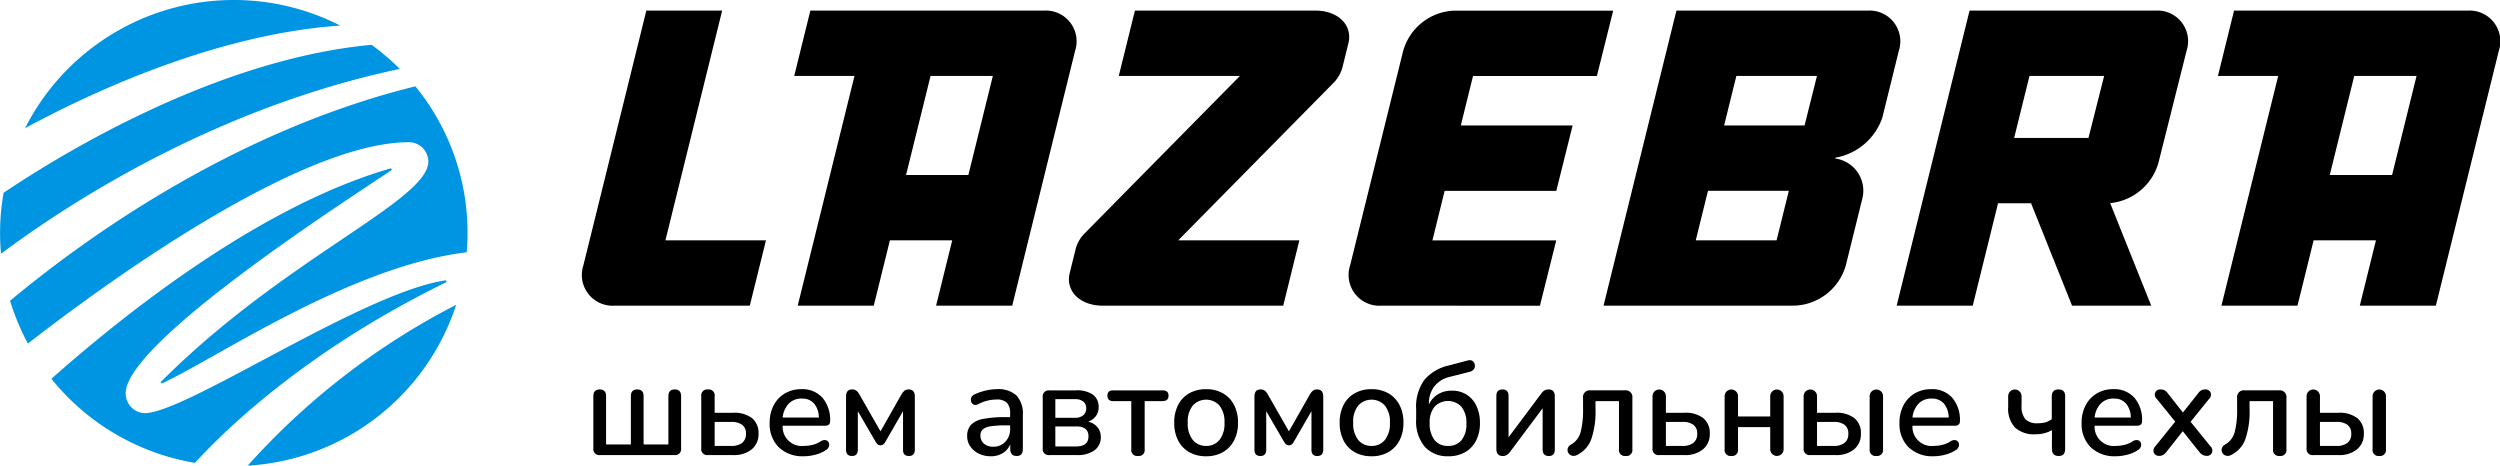 <svg xmlns="http://www.w3.org/2000/svg" width="235.741" height="43.911" viewBox="0 0 235.741 43.911"><defs><style>.a{fill:#0095e2;}</style></defs><g transform="translate(-459.652 -93.089)"><path d="M1.588,13a.563.563,0,0,1-.638-.637V7.45q0-.638.6-.637t.6.637V12H4.488V7.45q0-.638.6-.637t.6.637V12H8.025V7.45q0-.638.6-.637t.6.637v4.913A.563.563,0,0,1,8.588,13Zm10.175,0a.563.563,0,0,1-.638-.637V7.45a.563.563,0,0,1,.638-.637.558.558,0,0,1,.625.637V9.012h1.737a2.745,2.745,0,0,1,1.788.506,1.8,1.8,0,0,1,.613,1.469,1.831,1.831,0,0,1-.638,1.469A2.631,2.631,0,0,1,14.125,13Zm.625-.863h1.575a1.617,1.617,0,0,0,1.012-.281,1.031,1.031,0,0,0,.363-.869.981.981,0,0,0-.363-.844,1.671,1.671,0,0,0-1.012-.269H12.388Zm8.413.975a3.233,3.233,0,0,1-2.363-.844,3.078,3.078,0,0,1-.862-2.306,3.482,3.482,0,0,1,.381-1.656,2.791,2.791,0,0,1,1.056-1.119,2.982,2.982,0,0,1,1.55-.4,2.537,2.537,0,0,1,1.988.806,3.2,3.2,0,0,1,.725,2.219q0,.425-.5.425H18.8a1.81,1.81,0,0,0,2.012,1.9,3.555,3.555,0,0,0,.788-.094,2.489,2.489,0,0,0,.8-.344.647.647,0,0,1,.456-.106.4.4,0,0,1,.281.212.5.5,0,0,1,.031.375.626.626,0,0,1-.294.356,3.123,3.123,0,0,1-.994.431A4.416,4.416,0,0,1,20.8,13.113Zm-.187-5.438a1.641,1.641,0,0,0-1.25.488,2.224,2.224,0,0,0-.562,1.3h3.413a2.076,2.076,0,0,0-.45-1.319A1.452,1.452,0,0,0,20.613,7.675Zm4.725,5.412q-.562,0-.562-.6v-5q0-.675.575-.675a.606.606,0,0,1,.425.138,1.29,1.29,0,0,1,.25.313l2,3.5,1.987-3.5a1.325,1.325,0,0,1,.263-.319.605.605,0,0,1,.412-.131q.575,0,.575.675v5q0,.6-.562.6t-.55-.6V8.862l-1.687,2.925a.746.746,0,0,1-.163.2.4.4,0,0,1-.275.087.382.382,0,0,1-.281-.094,1.1,1.1,0,0,1-.156-.194l-1.7-2.925v3.625Q25.888,13.087,25.338,13.087Zm13.087.025a2.509,2.509,0,0,1-1.137-.25,2.066,2.066,0,0,1-.794-.675,1.653,1.653,0,0,1-.294-.962,1.545,1.545,0,0,1,.344-1.062A2.084,2.084,0,0,1,37.681,9.6a10.392,10.392,0,0,1,2.144-.175h.425V9.1a1.449,1.449,0,0,0-.3-1.025,1.324,1.324,0,0,0-.987-.312,3.678,3.678,0,0,0-.831.1,3.889,3.889,0,0,0-.894.338.479.479,0,0,1-.431.037.461.461,0,0,1-.231-.275.565.565,0,0,1,.013-.387.53.53,0,0,1,.313-.3,5.493,5.493,0,0,1,1.087-.369A4.7,4.7,0,0,1,39,6.787a2.537,2.537,0,0,1,1.85.594,2.517,2.517,0,0,1,.6,1.856V12.45q0,.638-.587.637t-.6-.637v-.462a1.783,1.783,0,0,1-.7.825A2.086,2.086,0,0,1,38.425,13.113Zm.25-.9a1.485,1.485,0,0,0,1.125-.475,1.675,1.675,0,0,0,.45-1.2V10.2h-.412a9.077,9.077,0,0,0-1.431.088,1.421,1.421,0,0,0-.737.294.744.744,0,0,0-.219.569.987.987,0,0,0,.325.769A1.294,1.294,0,0,0,38.675,12.212ZM43.963,13a.563.563,0,0,1-.638-.637V7.55a.569.569,0,0,1,.638-.65h2.475a2.61,2.61,0,0,1,1.644.419A1.432,1.432,0,0,1,48.6,8.5a1.342,1.342,0,0,1-.269.831,1.521,1.521,0,0,1-.731.519,1.564,1.564,0,0,1,.888.525,1.428,1.428,0,0,1,.313.925,1.49,1.49,0,0,1-.587,1.244A2.68,2.68,0,0,1,46.537,13Zm.55-3.513H46.35a1.2,1.2,0,0,0,.794-.237.806.806,0,0,0,.281-.65.784.784,0,0,0-.281-.65,1.241,1.241,0,0,0-.794-.225H44.513Zm0,2.7h1.95q1.175,0,1.175-.95T46.463,10.3h-1.95Zm7.8.9a.563.563,0,0,1-.638-.637V7.912h-1.7q-.55,0-.55-.513t.55-.5h4.662q.55,0,.55.5t-.55.513h-1.7V12.45A.558.558,0,0,1,52.313,13.087Zm6.425.025a3.16,3.16,0,0,1-1.6-.387,2.643,2.643,0,0,1-1.044-1.094,3.588,3.588,0,0,1-.369-1.681,3.588,3.588,0,0,1,.369-1.681,2.643,2.643,0,0,1,1.044-1.094,3.16,3.16,0,0,1,1.6-.387,3.108,3.108,0,0,1,1.575.387,2.684,2.684,0,0,1,1.05,1.094,3.539,3.539,0,0,1,.375,1.681,3.539,3.539,0,0,1-.375,1.681,2.684,2.684,0,0,1-1.05,1.094A3.108,3.108,0,0,1,58.737,13.113Zm0-.975a1.556,1.556,0,0,0,1.25-.562,2.455,2.455,0,0,0,.475-1.625,2.429,2.429,0,0,0-.475-1.619,1.7,1.7,0,0,0-2.513,0A2.429,2.429,0,0,0,57,9.95a2.455,2.455,0,0,0,.475,1.625A1.57,1.57,0,0,0,58.737,12.137Zm5.113.95q-.562,0-.562-.6v-5q0-.675.575-.675a.606.606,0,0,1,.425.138,1.29,1.29,0,0,1,.25.313l2,3.5,1.988-3.5a1.325,1.325,0,0,1,.262-.319.605.605,0,0,1,.413-.131q.575,0,.575.675v5q0,.6-.562.6t-.55-.6V8.862l-1.688,2.925a.746.746,0,0,1-.162.2.4.4,0,0,1-.275.087.382.382,0,0,1-.281-.094,1.1,1.1,0,0,1-.156-.194L64.4,8.862v3.625Q64.4,13.087,63.85,13.087Zm10.487.025a3.16,3.16,0,0,1-1.6-.387,2.643,2.643,0,0,1-1.044-1.094,3.588,3.588,0,0,1-.369-1.681,3.588,3.588,0,0,1,.369-1.681,2.643,2.643,0,0,1,1.044-1.094,3.16,3.16,0,0,1,1.6-.387,3.108,3.108,0,0,1,1.575.387,2.684,2.684,0,0,1,1.05,1.094,3.539,3.539,0,0,1,.375,1.681,3.539,3.539,0,0,1-.375,1.681,2.684,2.684,0,0,1-1.05,1.094A3.108,3.108,0,0,1,74.338,13.113Zm0-.975a1.556,1.556,0,0,0,1.25-.562,2.455,2.455,0,0,0,.475-1.625,2.429,2.429,0,0,0-.475-1.619,1.7,1.7,0,0,0-2.513,0A2.429,2.429,0,0,0,72.6,9.95a2.455,2.455,0,0,0,.475,1.625A1.57,1.57,0,0,0,74.338,12.137Zm7.25.975a2.886,2.886,0,0,1-2.231-.887,3.727,3.727,0,0,1-.819-2.613V8.688a4.329,4.329,0,0,1,.775-2.781A4.24,4.24,0,0,1,81.625,4.55l1.738-.462q.575-.15.7.375a.532.532,0,0,1-.081.438.725.725,0,0,1-.406.25l-1.862.475a2.572,2.572,0,0,0-1.475.913,2.64,2.64,0,0,0-.5,1.637v.05a2.246,2.246,0,0,1,.844-.95,2.448,2.448,0,0,1,1.331-.35,2.54,2.54,0,0,1,1.369.369,2.509,2.509,0,0,1,.931,1.056,3.65,3.65,0,0,1,.338,1.625,3.559,3.559,0,0,1-.369,1.669,2.614,2.614,0,0,1-1.037,1.087A3.088,3.088,0,0,1,81.588,13.113Zm-.05-.975a1.58,1.58,0,0,0,1.281-.544,2.38,2.38,0,0,0,.456-1.569,2.388,2.388,0,0,0-.463-1.569,1.738,1.738,0,0,0-2.537-.012,2.233,2.233,0,0,0-.463,1.494,2.543,2.543,0,0,0,.456,1.644A1.55,1.55,0,0,0,81.537,12.137Zm5.15.95q-.588,0-.588-.675V7.425q0-.612.575-.613t.575.613v3.9l3.063-4.1a1.283,1.283,0,0,1,.275-.287.722.722,0,0,1,.45-.125q.575,0,.575.675v4.988q0,.612-.562.612-.588,0-.588-.612V8.587l-3.062,4.1a1.432,1.432,0,0,1-.275.275A.7.7,0,0,1,86.688,13.087Zm11.6,0a.558.558,0,0,1-.625-.637V7.912H95.45V8.65a8,8,0,0,1-.412,2.888,2.658,2.658,0,0,1-1.375,1.475.618.618,0,0,1-.475.031.571.571,0,0,1-.312-.269.532.532,0,0,1-.044-.4.618.618,0,0,1,.306-.363,1.921,1.921,0,0,0,.906-1.169,8.283,8.283,0,0,0,.231-2.231v-1a.63.63,0,0,1,.713-.713h3.225a.63.63,0,0,1,.713.713V12.45A.563.563,0,0,1,98.287,13.087ZM101.463,13a.563.563,0,0,1-.638-.637V7.45a.631.631,0,1,1,1.263,0V9.012h1.737a2.745,2.745,0,0,1,1.788.506,1.8,1.8,0,0,1,.612,1.469,1.831,1.831,0,0,1-.637,1.469,2.631,2.631,0,0,1-1.763.544Zm.625-.863h1.575a1.617,1.617,0,0,0,1.013-.281,1.031,1.031,0,0,0,.362-.869.981.981,0,0,0-.362-.844,1.671,1.671,0,0,0-1.013-.269h-1.575Zm6.175.95a.563.563,0,0,1-.638-.637v-5a.631.631,0,1,1,1.263,0V9.363h3.037V7.45a.631.631,0,1,1,1.262,0v5a.631.631,0,1,1-1.262,0V10.363h-3.037V12.45A.558.558,0,0,1,108.263,13.087Zm7.45-.087a.563.563,0,0,1-.638-.637V7.45a.631.631,0,1,1,1.263,0V9.012h1.737a2.745,2.745,0,0,1,1.788.506,1.8,1.8,0,0,1,.612,1.469,1.831,1.831,0,0,1-.637,1.469,2.631,2.631,0,0,1-1.763.544Zm6.213.087a.558.558,0,0,1-.625-.637v-5a.631.631,0,1,1,1.262,0v5A.563.563,0,0,1,121.925,13.087Zm-5.588-.95h1.575a1.617,1.617,0,0,0,1.013-.281,1.031,1.031,0,0,0,.362-.869.981.981,0,0,0-.362-.844,1.671,1.671,0,0,0-1.013-.269h-1.575Zm11,.975a3.233,3.233,0,0,1-2.362-.844,3.078,3.078,0,0,1-.863-2.306,3.482,3.482,0,0,1,.381-1.656,2.791,2.791,0,0,1,1.056-1.119,2.982,2.982,0,0,1,1.55-.4,2.537,2.537,0,0,1,1.987.806,3.2,3.2,0,0,1,.725,2.219q0,.425-.5.425h-3.975a1.81,1.81,0,0,0,2.013,1.9,3.555,3.555,0,0,0,.787-.094,2.489,2.489,0,0,0,.8-.344.647.647,0,0,1,.456-.106.4.4,0,0,1,.281.212.5.5,0,0,1,.031.375.626.626,0,0,1-.294.356,3.123,3.123,0,0,1-.994.431A4.416,4.416,0,0,1,127.337,13.113Zm-.187-5.438a1.641,1.641,0,0,0-1.25.488,2.224,2.224,0,0,0-.562,1.3h3.413a2.077,2.077,0,0,0-.45-1.319A1.452,1.452,0,0,0,127.15,7.675Zm11.975,5.412q-.638,0-.637-.675V10.65a3.007,3.007,0,0,1-1.525.388A2.673,2.673,0,0,1,135,10.4a2.635,2.635,0,0,1-.637-1.937V7.45a.631.631,0,1,1,1.262,0v.912a1.814,1.814,0,0,0,.356,1.25,1.543,1.543,0,0,0,1.181.388,2.647,2.647,0,0,0,.712-.087,1.844,1.844,0,0,0,.6-.3V7.475q0-.662.637-.662t.625.662v4.938Q139.738,13.088,139.125,13.087Zm5.387.025a3.233,3.233,0,0,1-2.363-.844,3.078,3.078,0,0,1-.862-2.306,3.482,3.482,0,0,1,.381-1.656,2.791,2.791,0,0,1,1.056-1.119,2.982,2.982,0,0,1,1.55-.4,2.537,2.537,0,0,1,1.988.806,3.2,3.2,0,0,1,.725,2.219q0,.425-.5.425h-3.975a1.81,1.81,0,0,0,2.012,1.9,3.555,3.555,0,0,0,.788-.094,2.489,2.489,0,0,0,.8-.344.647.647,0,0,1,.456-.106.4.4,0,0,1,.281.212.5.5,0,0,1,.031.375.626.626,0,0,1-.294.356,3.123,3.123,0,0,1-.994.431A4.416,4.416,0,0,1,144.512,13.113Zm-.187-5.438a1.641,1.641,0,0,0-1.25.488,2.224,2.224,0,0,0-.562,1.3h3.413a2.077,2.077,0,0,0-.45-1.319A1.452,1.452,0,0,0,144.325,7.675Zm4.263,5.4a.5.5,0,0,1-.481-.275.56.56,0,0,1,.131-.625l1.875-2.325L148.375,7.7a.523.523,0,0,1-.137-.613.5.5,0,0,1,.475-.275.849.849,0,0,1,.394.081.877.877,0,0,1,.294.269l1.438,1.825,1.45-1.825a.9.9,0,0,1,.288-.269.81.81,0,0,1,.387-.081.5.5,0,0,1,.475.275.543.543,0,0,1-.137.625l-1.738,2.15,1.875,2.313a.547.547,0,0,1,.131.619.5.5,0,0,1-.481.281.841.841,0,0,1-.687-.35l-1.575-1.975-1.562,1.975a1.043,1.043,0,0,1-.288.262A.762.762,0,0,1,148.588,13.075Zm11.375.012a.558.558,0,0,1-.625-.637V7.912h-2.213V8.65a8,8,0,0,1-.412,2.888,2.658,2.658,0,0,1-1.375,1.475.618.618,0,0,1-.475.031.571.571,0,0,1-.312-.269.532.532,0,0,1-.044-.4.618.618,0,0,1,.306-.363,1.921,1.921,0,0,0,.906-1.169,8.283,8.283,0,0,0,.231-2.231v-1a.63.63,0,0,1,.713-.713h3.225a.63.63,0,0,1,.713.713V12.45A.563.563,0,0,1,159.963,13.087ZM163.137,13a.563.563,0,0,1-.637-.637V7.45a.631.631,0,1,1,1.262,0V9.012H165.5a2.745,2.745,0,0,1,1.788.506,1.8,1.8,0,0,1,.613,1.469,1.831,1.831,0,0,1-.638,1.469A2.631,2.631,0,0,1,165.5,13Zm6.213.087a.558.558,0,0,1-.625-.637v-5a.631.631,0,1,1,1.262,0v5A.563.563,0,0,1,169.35,13.087Zm-5.588-.95h1.575a1.617,1.617,0,0,0,1.012-.281,1.031,1.031,0,0,0,.363-.869.981.981,0,0,0-.363-.844,1.671,1.671,0,0,0-1.012-.269h-1.575Z" transform="translate(514.653 123)"/><path d="M684.172,122.913l1.523-6.162h-5.876l-1.523,6.162h-7.172l5.352-21.661h-5.682l1.521-6.163h22.038a2.9,2.9,0,0,1,2.927,3.8l-5.935,24.022Zm-2.831-12.324h5.876l2.307-9.337h-5.876Zm-24.3,12.324-3.865-9.655H650.06l-2.386,9.655H640.5l6.874-27.824h17.549a2.889,2.889,0,0,1,2.913,3.8L665.18,109.46a5.273,5.273,0,0,1-4.546,3.784l3.87,9.668Zm-5.462-15.818h7.008l1.477-5.843h-7.04Zm-31.546,15.818h-7.174l6.874-27.824h18.042a2.9,2.9,0,0,1,2.927,3.8l-1.558,6.31a5.717,5.717,0,0,1-4.432,3.762l0,.076a3.061,3.061,0,0,1,2.555,3.764l-1.56,6.308a5.224,5.224,0,0,1-4.808,3.8Zm1.522-6.162h7.622l1.155-4.67h-7.623Zm2.676-10.832h7.584l1.169-4.667h-7.6Zm-32.34,16.994a2.9,2.9,0,0,1-2.927-3.8l5-20.22a5.219,5.219,0,0,1,4.806-3.8h15l-1.538,6.163H600.552l-1.152,4.667h10.544l-1.538,6.163h-10.53l-1.152,4.67H608.4l-1.538,6.162Zm-26.263,0c-2.135,0-3.526-1.38-3.105-3.082.229-.925.434-1.754.573-2.319a3.339,3.339,0,0,1,.735-1.316l14.738-14.944H567.147l1.524-6.163H585.7c2.135,0,3.525,1.379,3.1,3.081-.228.926-.433,1.757-.572,2.32a3.376,3.376,0,0,1-.736,1.317l-14.737,14.944h11.422l-1.521,6.162Zm-15.707,0,1.522-6.162h-5.876l-1.522,6.162h-7.172l5.352-21.661h-5.682l1.522-6.163H560.1a2.9,2.9,0,0,1,2.928,3.8L557.1,122.913Zm-2.831-12.324h5.876l2.307-9.337H549.4Zm-27.5,12.324a2.9,2.9,0,0,1-2.928-3.8L522.6,95.089h7.149L524.4,116.751h9.48l-1.525,6.162Z" transform="translate(-2 -1)"/><path class="a" d="M491.737,85.152c-11.607.789-23.318,6.216-29.725,9.675a22.079,22.079,0,0,1,29.725-9.675Zm7.084,5.727c-17.355,4.282-31.481,14.6-38.219,20.224.177.58.377,1.151.7,1.958a20.521,20.521,0,0,0,.984,2.073c6.487-5.047,25.36-18.984,35.922-18.984a1.831,1.831,0,0,1,1.833,1.814c0,3.736-13.639,9.146-25.244,20.815l.1.13c5.2-2.4,17.783-11.061,28.763-12.379.049-.6.081-1.2.081-1.815A21.842,21.842,0,0,0,498.82,90.879Zm-4.13-3.914c-14.708,1.365-29.383,10.377-34.7,13.956a22.015,22.015,0,0,0-.334,3.794c0,.658.035,1.308.091,1.951,6.131-4.585,20.018-13.717,37.6-17.428A22.189,22.189,0,0,0,494.691,86.966Zm7.013,22.208c-7.735,1.074-24.514,12.527-28.417,12.527a1.861,1.861,0,0,1-1.784-1.868c0-4.844,21.025-18.336,25.112-21.073l-.093-.149c-12.29,3.526-25.095,13.7-32.024,19.847a22.039,22.039,0,0,0,13.536,7.928c3.145-3.427,10.793-10.733,23.739-17.052Zm-18.7,17.477a22.041,22.041,0,0,0,19.664-15.168A68.179,68.179,0,0,0,483.008,126.651Z" transform="translate(0 10.349)"/></g></svg>